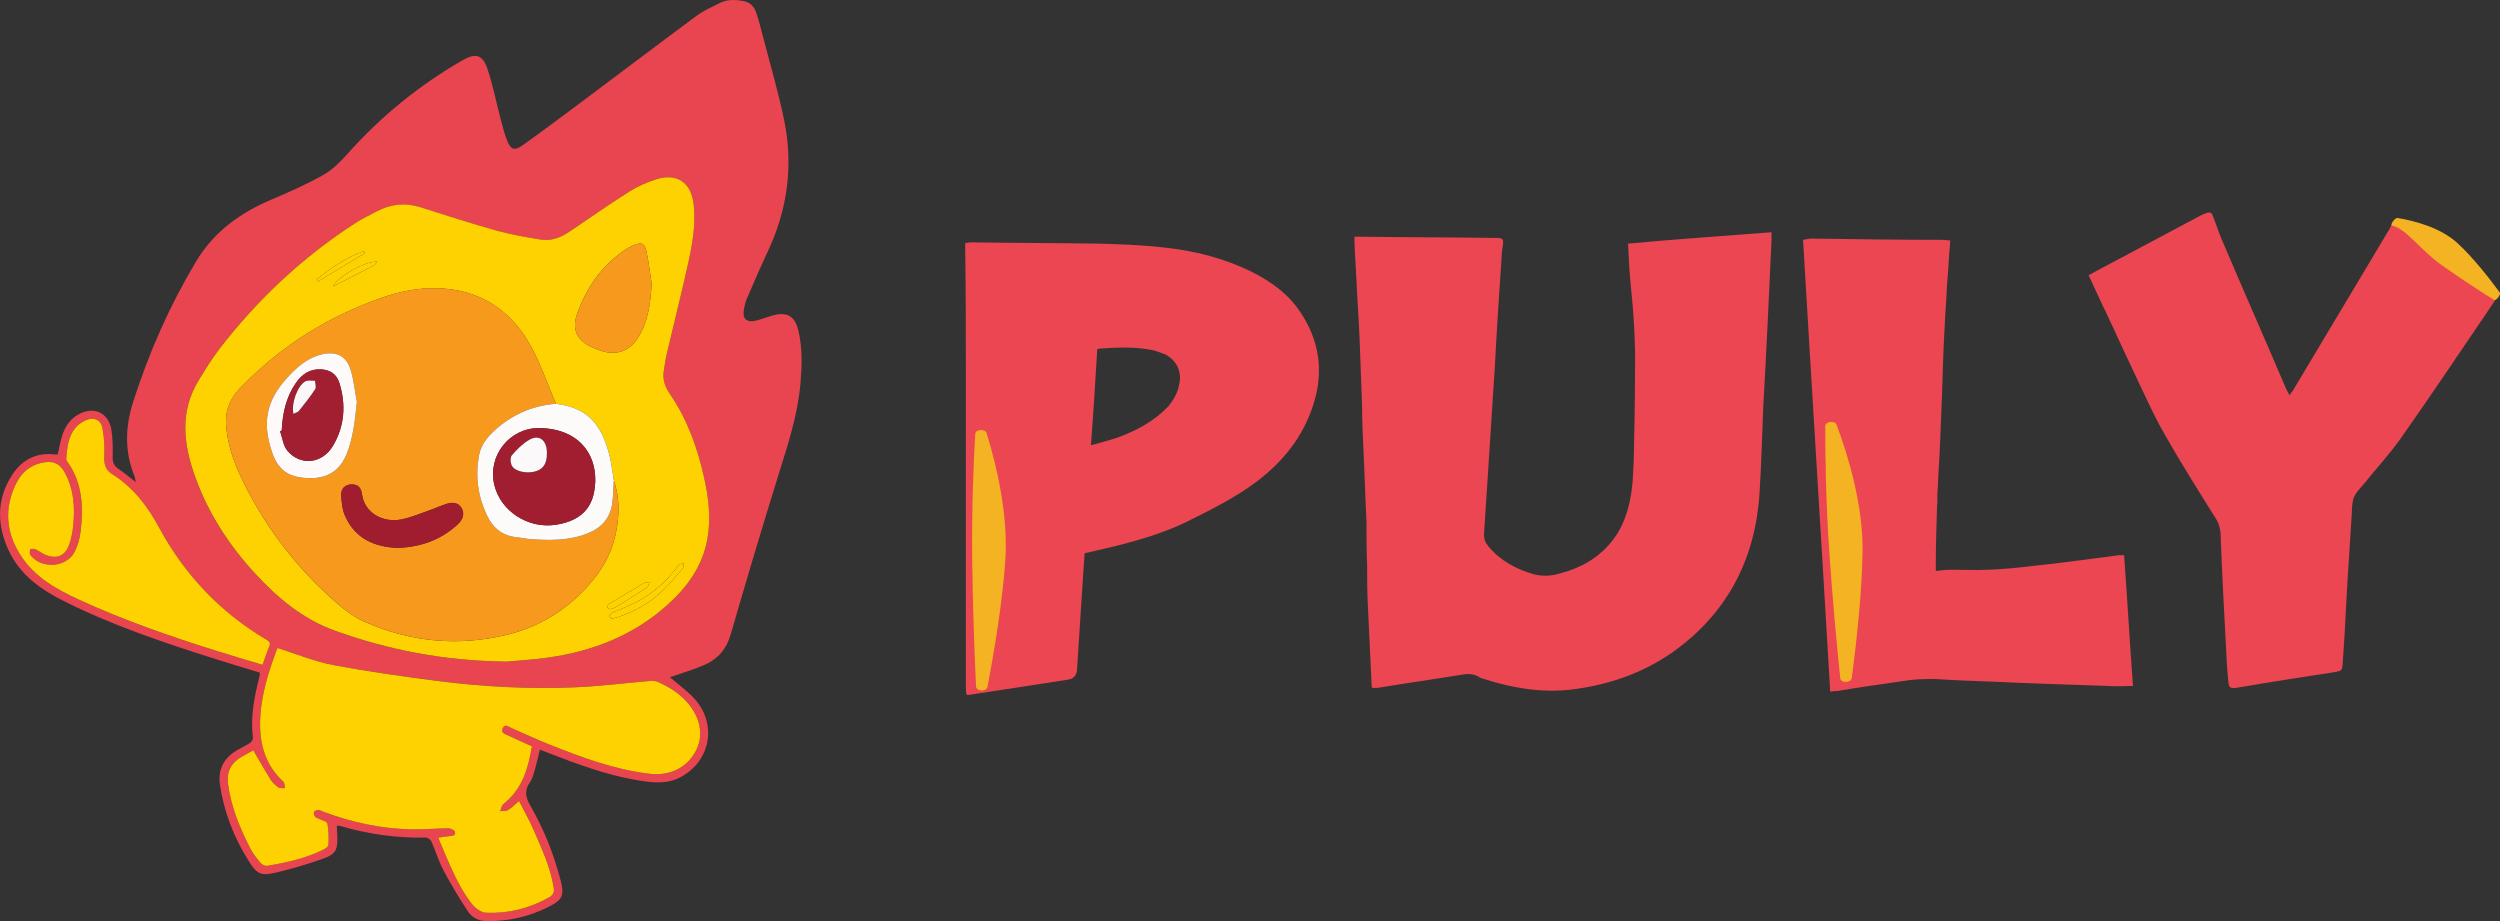 <?xml version="1.0" encoding="UTF-8"?>
<svg id="Calque_2" data-name="Calque 2" xmlns="http://www.w3.org/2000/svg" viewBox="0 0 952.4 350.92">
  <rect x="0" y="0" width="952.4" height="350.92" fill="#333333" stroke="none"/>
  <defs>
    <style>
      .cls-1 {
        fill: #a01d2f;
      }

      .cls-1, .cls-2, .cls-3, .cls-4, .cls-5, .cls-6, .cls-7, .cls-8, .cls-9, .cls-10, .cls-11, .cls-12 {
        stroke-width: 0px;
      }

      .cls-2 {
        fill: #a11f31;
      }

      .cls-3 {
        fill: #f7991c;
      }

      .cls-4 {
        fill: #e94550;
      }

      .cls-5 {
        fill: #fbf7f8;
      }

      .cls-6 {
        fill: #eb4651;
      }

      .cls-7 {
        fill: #a01e30;
      }

      .cls-8 {
        fill: #f4b322;
      }

      .cls-9 {
        fill: #fdfaf9;
      }

      .cls-10 {
        fill: #fdfbfa;
      }

      .cls-11 {
        fill: #fcf9fa;
      }

      .cls-12 {
        fill: #fed200;
      }
    </style>
  </defs>
  <g id="Groupe">
    <g>
      <path class="cls-6" d="M413.2,210.77c-.24,3.61-.48,7.22-.72,10.59-.72,11.31-1.44,22.39-2.17,33.7q-.24,3.37-3.37,3.85l-37.55,5.78h-1.2c0-.72-.24-1.44-.24-2.17v-117.95c0-16.13,0-32.5-.24-48.63v-3.37c.96,0,1.44-.24,2.17-.24,16.13.24,32.26.24,48.63.48,8.18.24,16.37.48,24.55,1.44,11.8,1.2,23.35,4.09,33.94,9.39,7.7,3.85,14.2,8.67,18.78,15.89,6.26,9.63,8.18,19.98,5.54,31.05-3.37,13.72-11.31,24.31-22.39,32.74-7.94,6.02-16.61,10.35-25.28,14.68-11.8,6.02-24.55,9.15-37.31,12.04-.96.24-1.93.48-3.13.72ZM415.6,169.61c3.85-.96,6.98-1.93,10.11-2.89,7.22-2.65,13.96-6.26,19.26-11.8,2.17-2.65,3.85-5.54,4.33-8.91.96-4.57-1.2-8.91-5.54-11.07-1.2-.48-2.65-.96-4.09-1.44-6.74-1.44-13.48-1.2-20.46-.72-.24,0-.48,0-1.2.24-.72,12.04-1.44,24.07-2.41,36.59Z"/>
      <path class="cls-6" d="M515.98,90.17h2.17c17.33.24,34.66.24,52,.48,2.41,0,2.65.48,2.41,2.65-.24,1.44-.48,2.89-.48,4.33-.96,14.2-1.93,28.65-2.65,43.09-.96,13.48-1.69,27.2-2.65,40.92-.48,7.22-.96,14.68-1.44,21.91,0,1.93.48,3.13,1.68,4.57,4.57,5.54,10.59,8.67,17.09,10.59,3.37.96,6.98.72,10.11-.24,9.15-2.41,16.61-6.98,21.91-15.17,3.13-5.06,4.81-11.07,5.54-17.09.48-3.61.48-6.98.72-10.59.24-11.07.48-22.39.48-33.46.24-11.55-.48-22.87-1.68-34.18-.48-4.81-.72-9.87-.96-15.17,18.05-1.69,36.11-2.89,54.64-4.33v3.37c-.96,20.94-1.93,41.89-3.13,63.07-.48,11.07-.72,22.15-1.44,33.22-1.68,25.28-12.52,45.74-33.22,60.42-11.79,8.18-24.79,12.52-39,14.2-11.31,1.2-22.15-.72-32.74-4.09-.48-.24-.96-.24-1.44-.48-2.65-1.93-5.54-1.45-8.18-.96-10.35,1.68-20.7,3.13-30.81,4.81h-2.17c-.24-.72-.24-1.2-.24-1.93-.48-10.11-.96-20.22-1.44-30.33-.24-4.81-.24-9.63-.24-14.44-.24-5.54-.24-11.07-.24-16.61-.48-9.39-.72-18.78-1.2-28.16-.24-5.3-.48-10.59-.48-15.65-.24-6.5-.48-13.24-.72-19.74-.24-7.94-.72-15.89-1.2-23.83-.24-6.26-.72-12.28-.96-18.54v-2.65Z"/>
      <path class="cls-6" d="M697.24,263.49c-3.37-57.53-6.98-114.82-10.35-172.12,1.45-.24,2.41-.48,3.37-.48,16.85.24,33.46.48,50.07.48.72,0,1.68.24,2.65.24-.48,5.54-.72,11.07-1.2,16.37-.24,5.54-.72,11.07-.96,16.85-.48,8.18-.72,16.37-.96,24.55-.24,6.26-.48,12.28-.72,18.3-.24,6.26-.72,12.52-.96,18.78-.24,2.17,0,4.33-.24,6.5-.24,7.46-.48,14.92-.48,22.15v2.41c2.17-.24,3.85-.48,5.78-.48,4.81,0,9.63.24,14.68,0,5.3-.24,10.83-.72,16.37-1.44,7.22-.72,14.68-1.68,21.91-2.65,3.61-.48,7.46-.96,11.07-1.45h1.93c1.2,16.61,2.17,33.22,3.37,49.83-3.37,0-6.26.24-9.15,0-15.17-.48-30.33-.96-45.5-1.69-6.74-.24-13.72-.48-20.46-.96-4.09,0-7.94,0-12.04.72-8.42,1.2-17.09,2.41-25.52,3.85-.72,0-1.45,0-2.65.24Z"/>
      <path class="cls-6" d="M795.69,104.85c6.02-3.37,11.8-6.26,17.57-9.39,8.67-4.57,17.09-9.15,25.76-13.72.72-.24,1.2-.48,1.93-.72.72-.24,1.69,0,1.93.96,1.2,2.89,2.17,6.02,3.37,8.91,8.18,19.26,16.61,38.27,24.79,57.53.24.48.72,1.2,1.2,2.17.48-.72.72-1.2,1.2-1.69,12.04-20.22,24.07-40.2,36.11-60.42.48-.72.96-1.44,1.2-2.17.96-2.17,1.68-2.41,3.61-.96,2.41,1.69,4.81,3.37,7.22,5.06,9.87,6.5,19.5,13.24,29.37,19.98.48.24.72.72,1.44,1.2-1.44,2.17-2.89,4.33-4.33,6.5-11.31,16.61-22.39,33.22-33.94,49.59-3.85,5.29-8.42,10.35-12.52,15.41-1.68,2.17-3.85,4.09-4.81,6.26-.96,2.41-.72,5.3-.96,7.94-.96,14.92-1.93,29.85-2.65,44.77-.24,3.61-.48,7.22-.72,10.83-.24,2.41-.24,2.65-2.89,3.13-12.52,1.93-25.04,3.85-37.55,6.02-2.41.24-2.89,0-3.13-2.41-.48-4.81-.72-9.87-.96-14.68-.72-13.48-1.44-26.96-1.93-40.44,0-2.89-.72-5.3-2.17-7.46-6.5-10.35-13-20.7-19.02-31.29-3.13-5.3-5.78-11.07-8.42-16.61-4.57-9.63-9.15-19.5-13.72-29.37-2.41-4.81-4.57-9.87-6.98-14.92Z"/>
    </g>
    <path class="cls-8" d="M375.86,165.06c-.57-1.82-4.22-1.58-4.33.29-.63,10.47-1.38,27.84-1.15,48.35.21,18.16.88,35.58,1.45,47.79.09,1.97,4,2.11,4.37.17,2.52-13.29,5.68-32.14,6.77-47.96,1.23-17.88-3.54-37.16-7.1-48.64Z"/>
    <path class="cls-8" d="M699.69,161.85c-.67-1.79-4.32-1.34-4.33.53-.04,10.48.18,27.87,1.56,48.34,1.23,18.12,2.88,35.47,4.14,47.63.2,1.96,4.13,1.88,4.39-.08,1.78-13.42,3.9-32.41,4.1-48.26.23-17.92-5.65-36.9-9.87-48.16Z"/>
    <path class="cls-8" d="M913.38,83.04c-1.01-.17-3.11,2.7-1.99,2.94,5.31,1.14,10.49,9.14,18.83,15.06,7.38,5.23,14.69,9.94,19.87,13.18.83.52,2.79-2.01,2.19-2.83-4.1-5.59-10.12-13.25-15.94-18.64-6.57-6.1-16.62-8.65-22.96-9.7Z"/>
    <path class="cls-4" d="M255.19,257.95c3.16,2.75,6.64,5.22,9.43,8.31,8.76,9.72,6.01,23.96-5.61,29.93-5.19,2.67-10.68,1.96-16.13,1.05-12.21-2.03-23.69-6.42-35.17-10.86-.61-.24-1.22-.48-2.02-.79-.66,2.64-1.23,5.2-1.95,7.71-.46,1.59-.88,3.31-1.8,4.62-2.24,3.18-1.79,5.75.15,9.1,5.14,8.87,8.89,18.39,11.47,28.34,1.47,5.67.8,7.4-4.43,10.05-7.46,3.78-15.43,5.61-23.81,5.5-2.97-.04-5.53-1.38-7.05-3.69-3.37-5.11-6.52-10.38-9.39-15.78-1.82-3.43-2.91-7.24-4.49-10.81-.31-.7-1.35-1.54-2.04-1.53-11.23.19-22.21-1.31-32.97-4.52-.23-.07-.49,0-1.07,0,.06,1.37.13,2.74.19,4.11.19,4.97-.59,6.71-5.3,8.39-5.76,2.06-11.67,3.8-17.63,5.24-6.27,1.51-7.62.84-11.07-4.71-5.47-8.77-9.12-18.25-10.68-28.51-.82-5.44,1.03-9.66,5.51-12.69,1.85-1.25,3.95-2.11,5.83-3.32.6-.39,1.28-1.37,1.2-1.99-1.02-7.93.51-15.57,2.43-23.17.12-.47.15-.97.24-1.66-5.65-1.74-11.28-3.43-16.88-5.2-19.73-6.24-39.35-12.81-57.9-22.12-8.77-4.4-16.62-9.97-20.92-19.19-4.5-9.65-4.71-19.36,1.13-28.58,3.75-5.93,9.25-8.93,16.48-8.06.32.04.64,0,1.05,0,.56-2.4.96-4.77,1.67-7.04,1.06-3.43,2.94-6.35,6.15-8.17,5.91-3.35,11.64-.73,12.66,6,.51,3.34.52,6.79.45,10.19-.05,2.05.52,3.41,2.24,4.56,2.11,1.4,4.04,3.05,6.57,4.99-.27-1.25-.31-1.82-.52-2.32-3.83-9.45-3.51-18.82-.4-28.49,5.98-18.6,13.77-36.31,23.8-53.09,6.85-11.46,16.9-18.71,28.94-23.78,6.65-2.8,13.28-5.76,19.56-9.29,3.45-1.94,6.48-4.92,9.15-7.93,12.77-14.37,27.47-26.33,44.12-35.89,4.79-2.75,7.5-1.98,9.27,3.24,2.17,6.43,3.46,13.15,5.2,19.72.72,2.72,1.41,5.48,2.48,8.08,1.26,3.06,2.75,3.57,5.42,1.68,6.99-4.95,13.85-10.07,20.71-15.19,15.31-11.45,30.55-23,45.92-34.38,2.64-1.96,5.75-3.3,8.71-4.81,2.96-1.51,6.13-1.37,9.28-.77,2.55.48,4.06,2.29,4.8,4.61,1.04,3.24,1.9,6.54,2.75,9.83,2.66,10.29,5.68,20.51,7.81,30.91,3.58,17.4,1.25,34.22-6.36,50.31-2.77,5.85-5.3,11.82-7.88,17.76-.46,1.06-.72,2.21-.97,3.35-.95,4.35.81,6,5.16,4.77,1.92-.54,3.78-1.27,5.7-1.8,5.45-1.49,8.48.26,9.77,5.75,1.57,6.64,1.38,13.37.8,20.11-1.06,12.28-4.95,23.85-8.58,35.52-6.22,19.99-12.19,40.05-18.01,60.16-1.62,5.61-4.91,9.38-10.03,11.61-3.72,1.62-7.64,2.78-11.47,4.13-.61.22-1.25.37-1.64.49ZM193.14,252.06c3.15-.3,9.47-.65,15.71-1.54,16.88-2.41,32.3-8.36,45.19-19.87,7.67-6.84,13.56-14.86,15.43-25.27,1.42-7.92.47-15.75-1.26-23.49-2.53-11.27-6.36-22.09-12.94-31.66-1.95-2.84-2.89-5.51-2.41-8.78.34-2.3.67-4.61,1.2-6.87,2.62-11.16,5.43-22.27,7.92-33.46,1.7-7.62,3.16-15.29,2.28-23.2-.93-8.33-6.3-12.13-14.32-9.58-3.53,1.13-7.04,2.66-10.16,4.64-7.72,4.89-15.22,10.14-22.8,15.26-3.34,2.25-6.99,3.72-11.04,3.04-5.63-.94-11.3-1.88-16.79-3.42-9.76-2.73-19.41-5.84-29.06-8.92-5.73-1.83-11.15-1.19-16.41,1.52-2.8,1.45-5.67,2.83-8.31,4.54-20.1,12.99-37.32,29.14-51.9,48.08-2.88,3.74-5.35,7.83-7.81,11.87-7.26,11.88-5.8,24.17-1.39,36.51,4.94,13.83,12.73,25.95,22.6,36.72,8.68,9.47,18.42,17.69,30.69,22.1,20.15,7.24,40.92,11.46,65.57,11.8ZM105.67,246.86c-3.36,8.95-6.43,18.35-6.58,28.37-.13,8.62,2.17,16.44,8.82,22.52.53.49.46,1.65.67,2.49-.84-.07-1.88.13-2.48-.28-1.14-.79-2.26-1.8-2.99-2.96-2.23-3.54-4.28-7.2-6.6-11.16-1.33.72-3.02,1.55-4.63,2.53-3.85,2.32-5.61,5.59-5.01,10.24,1.12,8.73,4.45,16.66,8.37,24.39,1.04,2.05,2.51,3.92,3.99,5.7.54.66,1.75,1.27,2.52,1.14,7.39-1.21,14.68-2.86,21.47-6.19.77-.38,1.89-1.15,1.91-1.78.11-2.72.15-5.5-.41-8.14-.18-.85-2.25-1.3-3.46-1.93-.44-.23-1.06-.35-1.28-.72-.3-.51-.56-1.32-.35-1.78.2-.42,1.02-.73,1.59-.76.53-.03,1.09.35,1.63.56,10.97,4.15,22.29,6.64,34.04,6.83,4.65.07,9.3-.35,13.95-.38.85,0,2.25.65,2.44,1.29.46,1.53-.93,1.56-2.04,1.67-1.28.14-2.56.35-4.31.6,2.23,5.15,4.14,10.02,6.44,14.7,1.75,3.56,3.74,7.08,6.14,10.23,1.3,1.7,3.63,3.58,5.58,3.67,8.53.39,16.64-1.64,24.13-5.88,1.46-.82,2.03-1.89,1.73-3.69-1.31-7.89-4.65-15.06-7.81-22.29-1.58-3.61-3.53-7.05-5.41-10.73-1.65,1.4-2.81,2.64-4.2,3.47-.8.48-1.99.3-3,.42.42-.94.58-2.21,1.3-2.77,7.14-5.62,9.41-13.52,10.8-21.94-3.12-1.42-6.01-2.67-8.85-4.05-1.17-.57-3.16-.95-2.23-2.88.9-1.86,2.33-.42,3.42.05,4.74,2.01,9.39,4.26,14.18,6.15,12.44,4.93,24.95,9.65,38.4,11.2,7.41.85,13.86-2.12,17.31-8.3,3.17-5.67,2.3-12.28-2.38-18.1-3.16-3.92-7.26-6.56-11.79-8.57-.91-.4-2.06-.47-3.07-.39-9.85.81-19.68,2.1-29.55,2.46-16.81.62-33.61-.21-50.29-2.33-13.67-1.74-27.35-3.66-40.89-6.2-7.11-1.34-13.92-4.2-21.22-6.49ZM100.02,253.29c.95-2.63,1.65-4.84,2.56-6.97.56-1.31.16-1.88-.97-2.55-17.63-10.39-31.29-24.84-40.94-42.68-4.56-8.44-10-15.47-18.04-20.52-2.62-1.64-3.03-3.93-2.9-6.85.15-3.53-.06-7.14-.7-10.61-.58-3.11-3.16-4.28-6.13-3.08-1.55.63-3.11,1.7-4.17,2.97-2.79,3.36-3.14,7.59-3.49,11.75-.04.43.26.95.53,1.34,5.65,7.92,6.01,16.9,4.99,26.06-.31,2.75-1.08,5.61-2.32,8.07-3.1,6.12-12.83,6.7-16.91,1.15-.36-.49-.06-1.46-.07-2.21.67,0,1.42-.18,1.98.07,1.28.58,2.39,1.52,3.68,2.06,4.59,1.94,7.81.53,9.37-4.19.67-2.04,1.12-4.19,1.34-6.32.78-7.3.39-14.45-3.34-21.06-1.57-2.78-3.83-4.05-7.01-3.65-5.31.66-9.1,3.54-11.39,8.25-4.6,9.48-3.81,18.69,1.91,27.46,5.37,8.24,13.58,12.79,22.19,16.73,17.02,7.81,34.67,13.95,52.51,19.53,5.69,1.78,11.41,3.46,17.32,5.26Z"/>
    <path class="cls-12" d="M193.14,252.06c-24.65-.33-45.42-4.56-65.57-11.8-12.26-4.4-22.01-12.63-30.69-22.1-9.87-10.77-17.66-22.9-22.6-36.72-4.41-12.34-5.87-24.62,1.39-36.51,2.47-4.04,4.93-8.12,7.81-11.87,14.58-18.94,31.8-35.09,51.9-48.08,2.64-1.71,5.51-3.09,8.31-4.54,5.25-2.71,10.67-3.35,16.41-1.52,9.65,3.08,19.31,6.19,29.06,8.92,5.49,1.54,11.16,2.48,16.79,3.42,4.05.68,7.7-.79,11.04-3.04,7.58-5.11,15.08-10.37,22.8-15.26,3.12-1.98,6.64-3.51,10.16-4.64,8.01-2.55,13.39,1.25,14.32,9.58.88,7.91-.59,15.59-2.28,23.2-2.49,11.19-5.3,22.3-7.92,33.46-.53,2.26-.87,4.57-1.2,6.87-.48,3.27.46,5.95,2.41,8.78,6.58,9.57,10.41,20.39,12.94,31.66,1.74,7.75,2.68,15.57,1.26,23.49-1.87,10.41-7.76,18.43-15.43,25.27-12.89,11.51-28.31,17.46-45.19,19.87-6.24.89-12.55,1.24-15.71,1.54ZM211.78,153.83c-3.13-7.33-5.69-14.97-9.51-21.92-7.74-14.08-19.88-21.82-36.16-22.12-6.91-.13-13.71,1.25-20.25,3.51-20.85,7.2-39.04,18.6-54.37,34.54-3.66,3.81-5.65,8.28-5.38,13.46.37,7.29,2.69,14.15,5.82,20.72,8.25,17.32,19.53,32.43,33.66,45.33,4.01,3.66,8.4,7.35,13.29,9.52,17.5,7.74,35.79,9.51,54.48,4.89,13.9-3.44,25.14-11.16,33.83-22.43,4.79-6.22,7.45-13.39,8.22-21.33.5-5.15.12-10.05-1.56-14.9-.54-3.19-.85-6.43-1.64-9.55-3.24-12.78-9.01-18.28-20.43-19.72ZM248.26,108.09c-.65-4.15-1.11-8.35-2.02-12.44-.67-3.02-1.89-3.45-4.75-2.26-1.29.54-2.56,1.22-3.71,2.02-5.1,3.54-9.4,7.96-12.65,13.2-2.25,3.62-4.21,7.56-5.49,11.61-1.73,5.46.33,9.36,5.42,11.85,1.41.69,2.89,1.26,4.4,1.72,5.44,1.65,10.32-.07,13.44-4.87,4.09-6.31,4.9-13.44,5.36-20.83ZM233.13,235.71c.9-.25,1.54-.41,2.17-.61,6.36-2.01,12.04-5.29,16.88-9.83,2.9-2.71,5.41-5.84,8.01-8.85.36-.42.18-1.3.25-1.97-.61.23-1.24.43-1.83.71-.2.09-.28.4-.43.6-4.2,5.59-9.3,10.2-15.49,13.48-3.07,1.63-6.38,2.8-9.54,4.26-.5.23-.8.88-1.19,1.33.42.32.84.64,1.16.89ZM232.4,232.1c.83-.3,1.59-.43,2.21-.81,4-2.47,7.99-4.95,11.9-7.53.51-.34.62-1.3.91-1.98-.71.11-1.52.02-2.1.35-4.13,2.41-8.21,4.9-12.31,7.36-.42.25-.99.37-1.27.73-.25.32-.34.91-.24,1.31.07.26.61.4.89.57ZM143.75,99.7c-4.5-.32-15.17,5.64-16.89,9.44,5.4-2.77,10.48-5.36,15.53-8.01.46-.24.76-.79,1.36-1.43ZM120.56,106.53c.15.26.3.52.46.78,5.99-3.63,11.99-7.25,17.98-10.88-.16-.26-.32-.53-.47-.79-6.62,2.55-12.49,6.39-17.96,10.89Z"/>
    <path class="cls-12" d="M105.67,246.86c7.3,2.28,14.12,5.15,21.22,6.49,13.54,2.55,27.21,4.47,40.89,6.2,16.68,2.12,33.49,2.95,50.29,2.33,9.87-.36,19.7-1.65,29.55-2.46,1.01-.08,2.16-.02,3.07.39,4.53,2.01,8.64,4.65,11.79,8.57,4.68,5.82,5.55,12.43,2.38,18.1-3.45,6.18-9.9,9.15-17.31,8.3-13.45-1.55-25.96-6.26-38.4-11.2-4.79-1.9-9.43-4.14-14.18-6.15-1.09-.46-2.52-1.91-3.42-.05-.93,1.93,1.05,2.31,2.23,2.88,2.84,1.38,5.73,2.63,8.85,4.05-1.39,8.42-3.66,16.32-10.8,21.94-.72.56-.88,1.83-1.3,2.77,1.01-.12,2.2.06,3-.42,1.4-.83,2.55-2.07,4.2-3.47,1.87,3.69,3.83,7.13,5.41,10.73,3.15,7.23,6.5,14.39,7.81,22.29.3,1.8-.28,2.87-1.73,3.69-7.49,4.23-15.6,6.27-24.13,5.88-1.95-.09-4.28-1.96-5.58-3.67-2.4-3.14-4.39-6.66-6.14-10.23-2.3-4.68-4.21-9.55-6.44-14.7,1.75-.25,3.03-.47,4.31-.6,1.11-.12,2.5-.15,2.04-1.67-.19-.64-1.59-1.29-2.44-1.29-4.65.03-9.3.46-13.95.38-11.75-.19-23.07-2.68-34.04-6.83-.54-.21-1.1-.59-1.63-.56-.57.04-1.39.34-1.59.76-.21.45.05,1.27.35,1.78.21.36.84.49,1.28.72,1.21.63,3.28,1.08,3.46,1.93.55,2.63.52,5.42.41,8.14-.02.63-1.14,1.4-1.91,1.78-6.78,3.33-14.07,4.98-21.47,6.19-.78.13-1.98-.49-2.52-1.14-1.48-1.78-2.95-3.65-3.99-5.7-3.91-7.73-7.25-15.67-8.37-24.39-.6-4.65,1.16-7.92,5.01-10.24,1.61-.97,3.3-1.81,4.63-2.53,2.32,3.96,4.37,7.62,6.6,11.16.73,1.17,1.85,2.18,2.99,2.96.6.42,1.64.21,2.48.28-.21-.85-.13-2.01-.67-2.49-6.65-6.08-8.95-13.9-8.82-22.52.15-10.02,3.22-19.42,6.58-28.37Z"/>
    <path class="cls-12" d="M100.02,253.29c-5.91-1.79-11.63-3.48-17.32-5.26-17.85-5.58-35.49-11.72-52.51-19.53-8.61-3.95-16.82-8.49-22.19-16.73-5.72-8.78-6.51-17.98-1.91-27.46,2.29-4.71,6.08-7.6,11.39-8.25,3.17-.39,5.44.87,7.01,3.65,3.73,6.62,4.12,13.76,3.34,21.06-.23,2.13-.67,4.29-1.34,6.32-1.55,4.72-4.77,6.13-9.37,4.19-1.29-.54-2.4-1.48-3.68-2.06-.56-.25-1.31-.06-1.98-.07,0,.75-.29,1.72.07,2.21,4.09,5.55,13.81,4.96,16.91-1.15,1.25-2.46,2.02-5.31,2.32-8.07,1.02-9.16.66-18.14-4.99-26.06-.27-.38-.57-.91-.53-1.34.35-4.16.69-8.39,3.49-11.75,1.06-1.28,2.62-2.34,4.17-2.97,2.97-1.21,5.55-.04,6.13,3.08.65,3.47.85,7.08.7,10.61-.12,2.92.29,5.2,2.9,6.85,8.04,5.05,13.48,12.08,18.04,20.52,9.65,17.85,23.31,32.29,40.94,42.68,1.13.67,1.53,1.24.97,2.55-.91,2.13-1.61,4.35-2.56,6.97Z"/>
    <path class="cls-3" d="M233.85,183.09c1.68,4.85,2.06,9.75,1.56,14.9-.77,7.95-3.44,15.12-8.22,21.33-8.68,11.27-19.93,19-33.83,22.43-18.68,4.62-36.97,2.85-54.48-4.89-4.89-2.16-9.28-5.85-13.29-9.52-14.13-12.91-25.42-28.02-33.66-45.33-3.13-6.57-5.45-13.42-5.82-20.72-.27-5.17,1.72-9.65,5.38-13.46,15.32-15.94,33.51-27.34,54.37-34.54,6.55-2.26,13.35-3.64,20.25-3.51,16.28.3,28.42,8.04,36.16,22.12,3.82,6.95,6.38,14.59,9.51,21.92-8.28.64-15.62,3.64-21.98,8.97-3.42,2.87-6.48,6.13-7.31,10.69-1.45,7.9-.42,15.56,3.02,22.83,2.24,4.74,5.8,7.81,11.23,8.34,1.73.17,3.44.58,5.18.71,7.4.56,14.76.67,21.86-2.12,5.4-2.12,8.77-5.89,9.51-11.72.35-2.79.39-5.62.57-8.43ZM135.96,153.15c-.77-4.13-1.18-8.38-2.41-12.37-1.64-5.27-5.62-7.08-10.99-5.77-4.35,1.06-7.84,3.58-10.95,6.63-9.29,9.14-12.45,17.68-7.88,30.89,2.4,6.93,6.6,9.54,14.32,9.64,6.83.09,11.55-2.94,14.08-9.37,2.46-6.26,3.12-12.87,3.83-19.64ZM151.66,208.73c8.86-.37,16.41-3.13,22.71-8.98,2.18-2.02,2.65-4.22,1.44-6.21-1.16-1.93-3.11-2.48-5.94-1.51-2.43.83-4.78,1.89-7.21,2.73-3.2,1.11-6.37,2.44-9.68,3.11-7.48,1.51-14.22-2.86-15.05-9.42-.35-2.78-1.61-3.97-4.12-3.91-2.32.05-4,1.63-3.84,4.26.16,2.61.44,5.38,1.47,7.72,3.9,8.84,11.43,11.9,20.2,12.22Z"/>
    <path class="cls-10" d="M233.85,183.09c-.18,2.81-.22,5.64-.57,8.43-.74,5.83-4.11,9.6-9.51,11.72-7.09,2.79-14.45,2.67-21.86,2.12-1.73-.13-3.44-.54-5.18-.71-5.43-.53-8.99-3.61-11.23-8.34-3.44-7.27-4.47-14.93-3.02-22.83.83-4.56,3.9-7.82,7.31-10.69,6.35-5.33,13.7-8.32,21.98-8.97,11.41,1.44,17.19,6.94,20.43,19.72.79,3.12,1.11,6.36,1.64,9.55ZM205.4,163.06c-11.27-.03-19.64,10.46-17.13,21.48,2.32,10.18,12.95,17.04,23.55,15.36,7.26-1.15,12.8-4.45,14.42-12.03,2.46-11.47-3.15-24.5-20.84-24.81Z"/>
    <path class="cls-3" d="M248.26,108.09c-.47,7.39-1.27,14.52-5.36,20.83-3.11,4.8-8,6.52-13.44,4.87-1.5-.46-2.99-1.03-4.4-1.72-5.09-2.49-7.16-6.39-5.42-11.85,1.28-4.05,3.24-7.99,5.49-11.61,3.25-5.24,7.55-9.65,12.65-13.2,1.15-.8,2.41-1.48,3.71-2.02,2.86-1.19,4.08-.76,4.75,2.26.91,4.09,1.37,8.29,2.02,12.44Z"/>
    <path class="cls-12" d="M233.13,235.71c-.33-.25-.74-.57-1.16-.89.39-.46.69-1.11,1.19-1.33,3.16-1.46,6.47-2.63,9.54-4.26,6.18-3.28,11.28-7.88,15.49-13.48.15-.2.24-.5.43-.6.59-.28,1.22-.48,1.83-.71-.07.67.11,1.55-.25,1.97-2.59,3.02-5.11,6.14-8.01,8.85-4.84,4.54-10.52,7.81-16.88,9.83-.63.2-1.27.36-2.17.61Z"/>
    <path class="cls-12" d="M232.4,232.1c-.28-.17-.83-.3-.89-.57-.1-.4-.01-1,.24-1.31.28-.35.85-.47,1.27-.73,4.1-2.46,8.18-4.96,12.31-7.36.57-.33,1.39-.24,2.1-.35-.29.68-.39,1.64-.91,1.98-3.92,2.59-7.91,5.07-11.9,7.53-.62.38-1.39.52-2.21.81Z"/>
    <path class="cls-12" d="M143.75,99.7c-.59.64-.89,1.19-1.36,1.43-5.06,2.64-10.14,5.24-15.53,8.01,1.72-3.8,12.39-9.76,16.89-9.44Z"/>
    <path class="cls-12" d="M120.56,106.53c5.47-4.5,11.34-8.33,17.96-10.89.16.26.32.53.47.79-5.99,3.63-11.99,7.25-17.98,10.88-.15-.26-.3-.52-.46-.78Z"/>
    <path class="cls-9" d="M135.96,153.15c-.71,6.77-1.36,13.38-3.83,19.64-2.53,6.43-7.25,9.46-14.08,9.37-7.72-.11-11.92-2.72-14.32-9.64-4.57-13.21-1.41-21.75,7.88-30.89,3.1-3.05,6.59-5.57,10.95-6.63,5.38-1.31,9.36.5,10.99,5.77,1.24,3.99,1.64,8.24,2.41,12.37ZM107.32,164.04c-.21.08-.41.17-.62.25.89,2.5,1.17,5.49,2.77,7.4,4.94,5.91,13.32,5.03,17.38-1.87,4.44-7.52,5.04-15.7,2.4-24.03-1.04-3.29-3.52-4.9-6.95-5.08-4.27-.23-7.3,1.89-9.6,5.21-3.76,5.44-5.05,11.65-5.39,18.12Z"/>
    <path class="cls-1" d="M151.66,208.73c-8.77-.32-16.3-3.38-20.2-12.22-1.03-2.34-1.31-5.12-1.47-7.72-.17-2.63,1.51-4.2,3.84-4.26,2.51-.06,3.76,1.13,4.12,3.91.84,6.56,7.57,10.92,15.05,9.42,3.3-.66,6.47-1.99,9.68-3.11,2.43-.84,4.78-1.9,7.21-2.73,2.83-.97,4.78-.41,5.94,1.51,1.2,1.99.74,4.19-1.44,6.21-6.3,5.85-13.85,8.61-22.71,8.98Z"/>
    <path class="cls-7" d="M205.4,163.06c17.69.3,23.3,13.33,20.84,24.81-1.63,7.58-7.16,10.87-14.42,12.03-10.59,1.68-21.23-5.18-23.55-15.36-2.51-11.02,5.86-21.51,17.13-21.48ZM208.34,172.69c-.01-.21,0-.88-.08-1.54-.53-3.82-3.18-5.54-6.53-3.64-2.57,1.46-4.79,3.7-6.74,5.97-.68.79-.54,2.98.08,4.03,1.31,2.24,5.99,3.02,9.17,1.97,2.81-.93,4.1-2.92,4.1-6.79Z"/>
    <path class="cls-2" d="M107.32,164.04c.34-6.47,1.63-12.68,5.39-18.12,2.3-3.32,5.33-5.44,9.6-5.21,3.42.18,5.91,1.79,6.95,5.08,2.63,8.33,2.04,16.51-2.4,24.03-4.07,6.9-12.45,7.78-17.38,1.87-1.59-1.91-1.88-4.9-2.77-7.4.21-.08.41-.17.62-.25ZM111.79,157.65c.86-.45,1.68-.62,2.08-1.12,2.15-2.69,4.31-5.39,6.19-8.27.49-.74-.01-2.13-.06-3.22-1.25.07-2.72-.27-3.7.27-2.95,1.64-5.39,8.33-4.51,12.34Z"/>
    <path class="cls-11" d="M208.34,172.69c0,3.87-1.3,5.86-4.1,6.79-3.17,1.05-7.85.27-9.17-1.97-.62-1.05-.76-3.24-.08-4.03,1.94-2.27,4.17-4.51,6.74-5.97,3.35-1.9,6-.18,6.53,3.64.09.65.07,1.32.08,1.54Z"/>
    <path class="cls-5" d="M111.79,157.65c-.88-4,1.56-10.69,4.51-12.34.98-.55,2.45-.21,3.7-.27.05,1.09.55,2.48.06,3.22-1.88,2.88-4.04,5.58-6.19,8.27-.4.5-1.22.68-2.08,1.12Z"/>
  </g>
</svg>